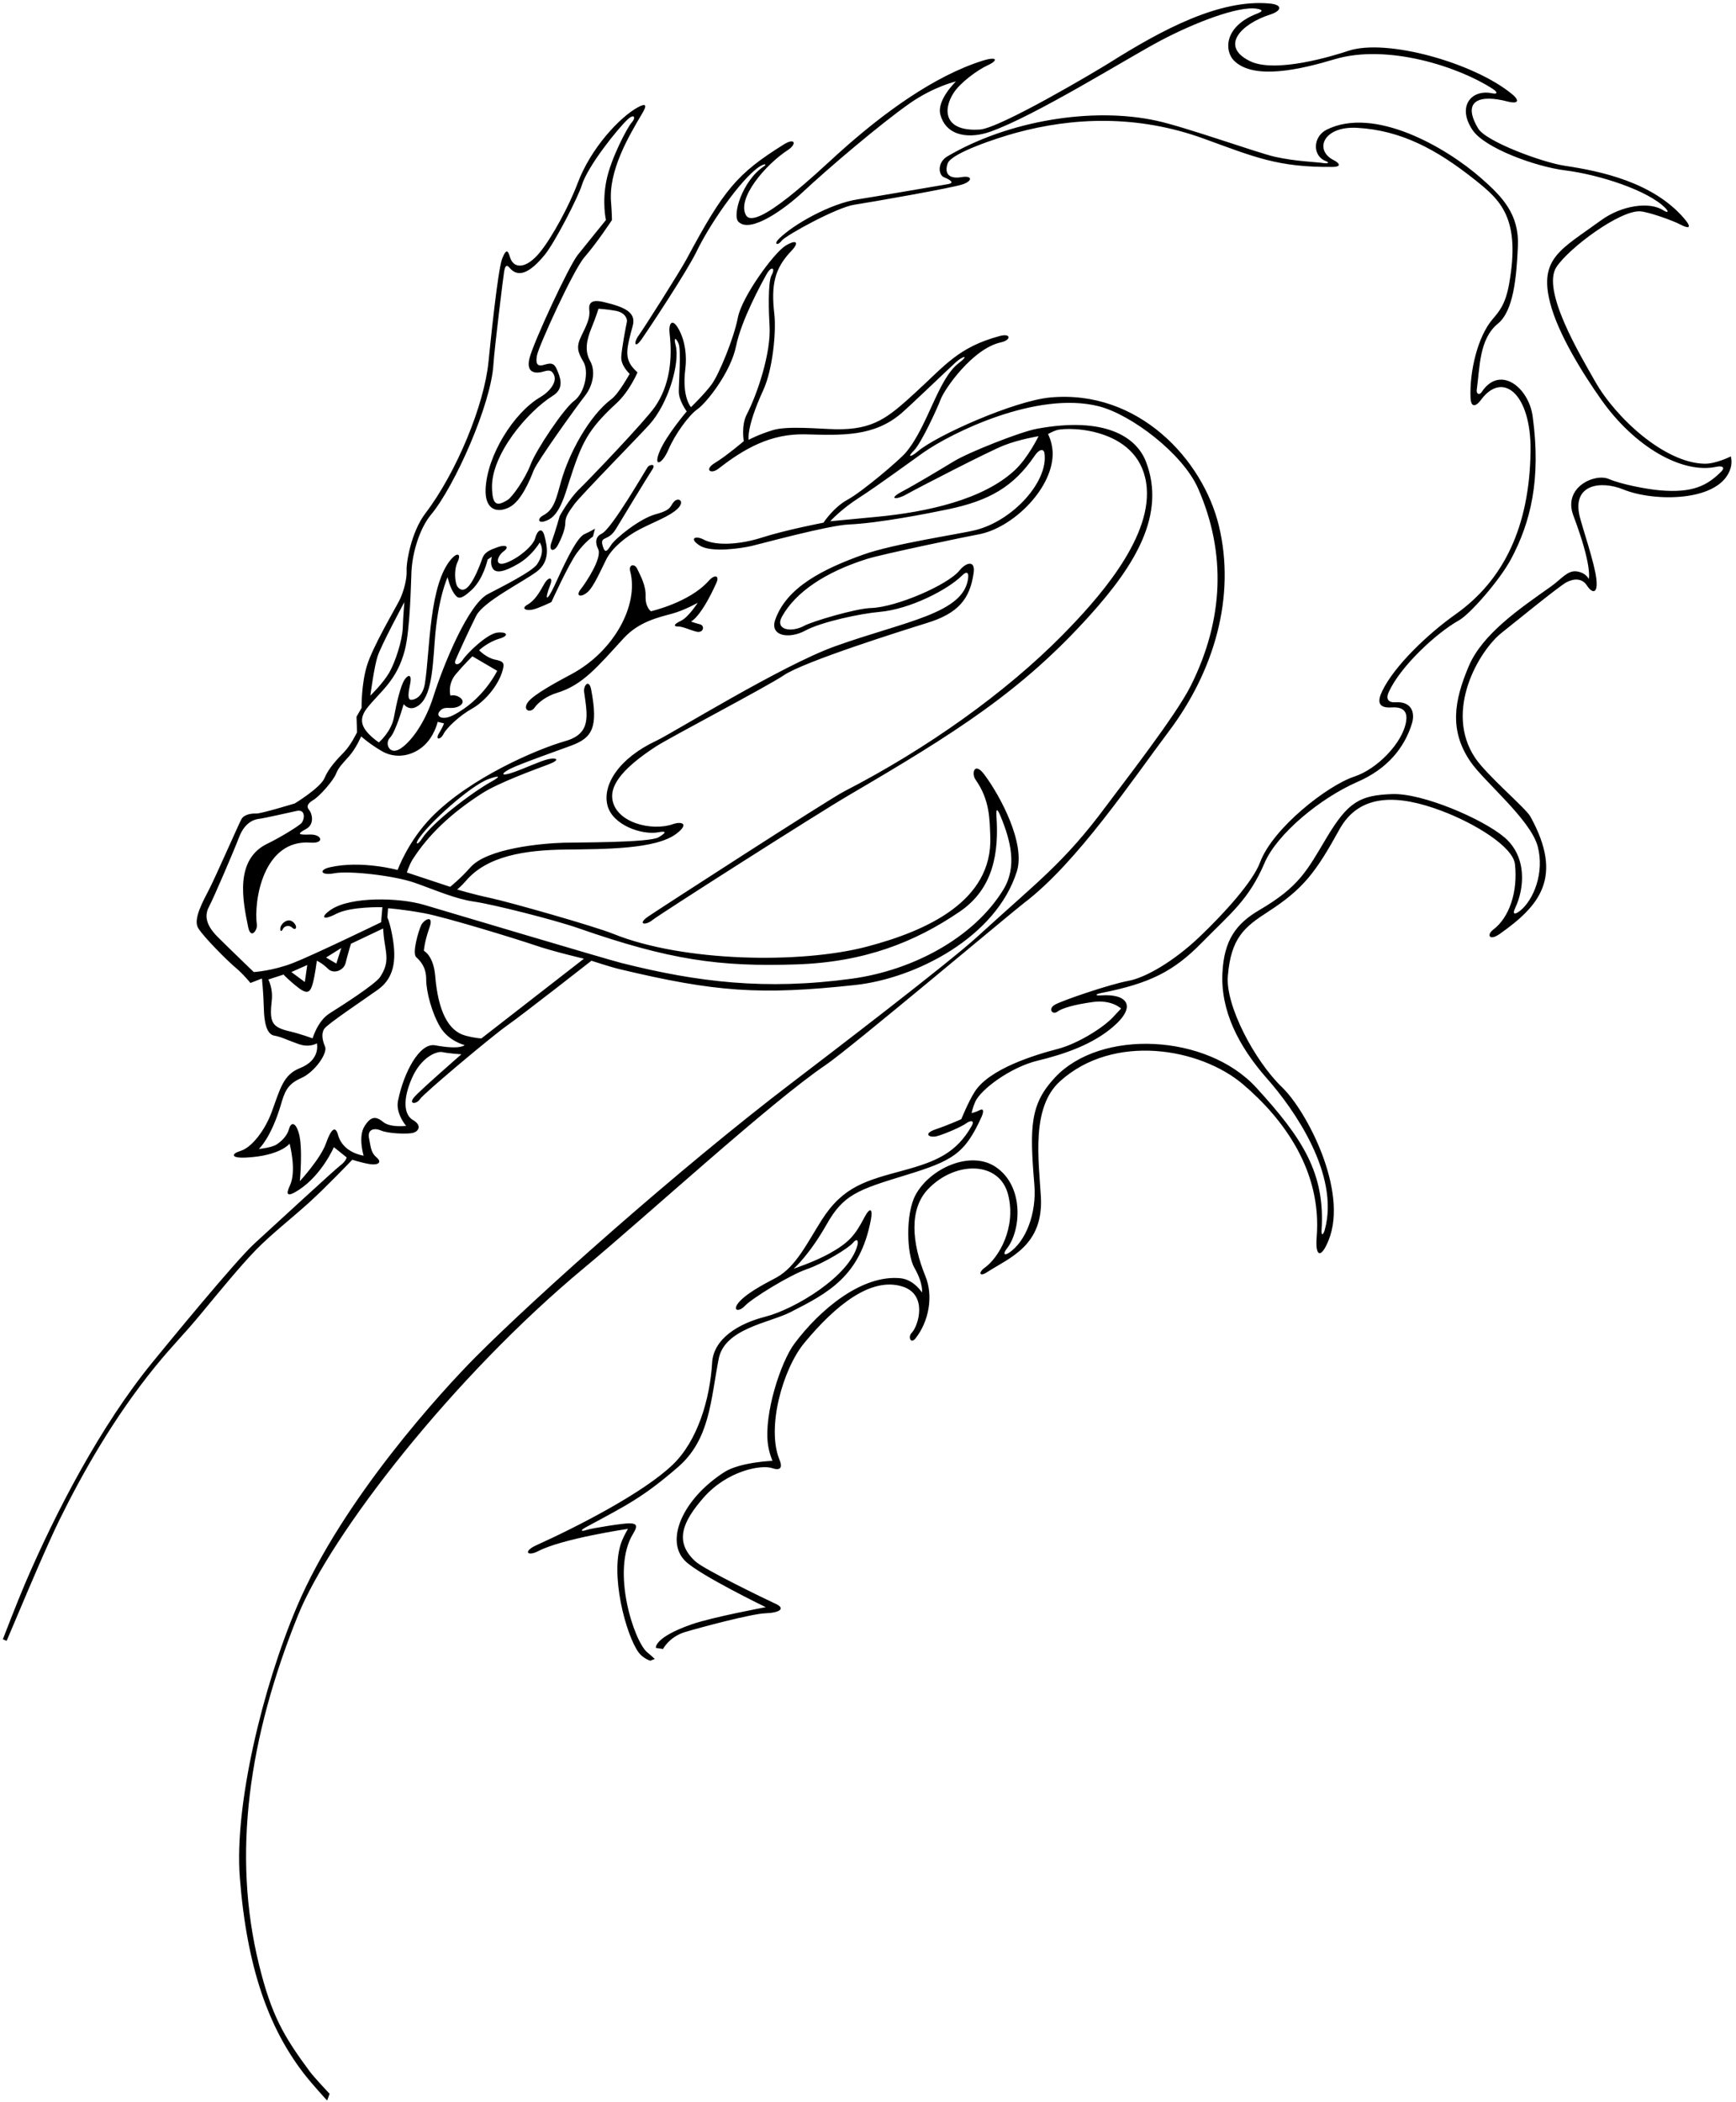 <?xml version="1.0" encoding="UTF-8"?>
<svg xmlns="http://www.w3.org/2000/svg" xmlns:xlink="http://www.w3.org/1999/xlink" width="490pt" height="593pt" viewBox="0 0 490 593" version="1.1">
<g id="surface1">
<path style=" stroke:none;fill-rule:nonzero;fill:rgb(0%,0%,0%);fill-opacity:1;" d="M 73.098 554.297 C 65.457 523.227 70.176 490.273 84.098 455.809 C 93.34 432.934 127.906 388.461 164.824 357.793 C 182.586 343.043 217.434 311.062 233.094 300.465 C 239.914 295.848 285.805 257.234 289.012 254.809 C 304.012 243.461 319.895 219.656 329.852 206.445 C 342.699 189.406 348.875 168.367 344.035 148.344 C 339.523 129.684 321.312 109.852 296.441 112.148 C 286.355 113.078 264.309 122.855 259.02 127.387 C 257.27 128.887 255.812 129.273 257.938 127.148 C 260.062 125.023 264.555 115.227 265.547 112.598 C 266.594 109.836 274.469 98.344 282.559 96.586 C 285.434 95.961 285.441 93.934 282.191 94.809 C 270.5 97.957 266.848 103.031 258.199 110.93 C 250.711 117.766 246.594 121.324 235.812 121.113 C 231.312 121.027 222.312 120.102 218.188 121.352 C 214.062 122.602 211.312 124.102 211.312 124.102 C 211.312 124.102 210.566 120.688 215.422 110.121 C 218.164 104.152 219.117 93.477 218.559 88.605 C 217.629 80.449 218.547 75.816 223.402 70.758 C 225.598 68.473 224.938 67.352 221.688 69.352 C 218.438 71.352 209.395 83.734 208.27 89.609 C 207.145 95.484 202.918 105.637 200.918 108.387 C 198.918 111.137 195.035 114.879 195.035 114.879 C 195.035 114.879 192.426 112.098 193.438 104.102 C 193.895 100.477 193.43 96.234 191.555 92.859 C 189.68 89.484 188.676 91.379 189 94.102 C 189.863 101.336 189.004 108.875 184.812 114.852 C 181.902 119 166.402 135.195 163.512 137.992 C 160.621 140.785 157.973 145.609 157.973 145.609 C 157.973 145.609 156.945 149.383 155.637 153.078 C 154.777 155.496 156.336 155.879 157.438 153.852 C 158.535 151.828 159.555 149.238 159.555 147.613 C 159.555 145.988 160.227 144.82 162.078 142.305 C 163.934 139.793 180.348 123.074 183.336 119.75 C 188.641 113.848 192.012 102.375 190.688 97.352 C 190.09 95.105 190.789 95.207 191.539 96.957 C 192.289 98.707 191.598 107.855 191.598 110.48 C 191.598 113.105 193.836 116.078 193.836 116.078 C 193.836 116.078 188.062 122.852 186.188 127.352 C 184.312 131.852 186.805 131.227 188.68 126.852 C 190.555 122.477 194.422 117.156 196.922 115.406 C 199.422 113.656 206.258 105.043 207.758 97.668 C 209.258 90.293 214.844 80.129 216.312 77.477 C 217.777 74.828 218.922 75.613 217.797 77.613 C 216.672 79.613 217.004 88.602 217.215 91.977 C 217.676 99.398 213.824 111.09 210.781 116.93 C 209.156 120.051 209.938 124.477 209.938 124.477 C 209.938 124.477 204.938 128.73 201.812 130.605 C 198.688 132.48 200.562 133.977 202.812 132.227 C 210.055 126.594 217.488 122.309 227.312 122.555 C 237.543 122.816 246.621 123.285 254.395 116.629 C 257.02 114.379 267.977 103.84 269.852 102.152 C 271.723 100.461 273.824 99.992 270.574 102.492 C 264.676 107.031 261.938 120.227 255.699 127.66 C 253.883 129.828 243.289 138.797 239.277 140.965 C 235.266 143.133 232.438 147.477 232.438 147.477 C 232.438 147.477 222.016 149.449 214.891 151.727 C 209.066 153.586 202.148 154.141 198.562 152.227 C 196.254 151 194.34 151.98 197.59 153.98 C 200.84 155.98 209.203 154.734 212.199 154.035 C 215.199 153.336 233.809 148.227 239.684 147.977 C 248.008 147.621 262.062 144.863 267.57 143.707 C 279.184 141.273 286.062 137.402 292.074 128.551 C 293.309 126.727 294.637 126.469 294.828 127.977 C 295.863 135.898 285.977 146.836 275.438 149.547 C 271.062 150.672 252.438 153.352 243.688 156.477 C 232.195 160.582 222.02 165.754 218.82 174.855 C 217.195 179.48 222.688 180.422 227.312 177.922 C 231.938 175.422 243.066 173.102 248.191 172.66 C 256.902 171.918 267.609 166.324 271.535 162.398 C 272.91 161.023 273.41 161.621 273.285 162.922 C 272.305 173.129 255.566 175.234 235.711 182.352 C 220.711 187.727 189.773 206.891 185.312 208.977 C 174.637 213.973 169.969 221.504 171.469 227.281 C 172.91 232.844 181.242 235.691 185.809 234.836 C 187.809 234.461 188.48 234.699 185.883 236.25 C 183.281 237.801 162.562 237.676 159.059 237.785 C 152.777 237.98 137.477 239.355 132.734 244.773 C 130.109 247.773 127.062 250.23 127.062 250.23 L 114.836 246.18 C 114.836 246.18 115.566 243.918 116.441 242.543 C 120.824 235.656 127.242 229.5 136.062 223.852 C 140.906 220.75 151.191 217.055 154.816 215.68 C 158.441 214.305 156.992 213.711 154.742 214.211 C 152.492 214.711 148.352 216.719 144.836 217.938 C 141.324 219.152 141.254 218.316 144.078 216.891 C 146.902 215.469 158.574 211.387 161.312 210.352 C 167.086 208.172 168.938 205.414 166.863 194.586 C 166.258 191.402 164.633 193.48 164.871 195.23 C 165.77 201.789 167.051 206.965 159.562 209.102 C 151.262 211.473 132.602 219.578 121.887 230.492 C 115.137 237.367 112.234 245.477 112.234 245.477 C 112.234 245.477 101.98 242.664 93.059 244.723 C 89.93 245.445 90.441 247.141 94.441 246.391 C 98.441 245.641 111.18 247 117.18 249.125 C 123.18 251.25 128.551 253.648 133.801 254.398 C 139.051 255.148 156.273 259.469 163.328 261.926 C 188.887 270.84 203.023 272.855 224.941 272.109 C 243.977 271.461 258.211 265.871 270.91 257.211 C 280.473 250.688 281.949 240.488 281.258 230.344 C 281.086 227.848 281.562 228.227 282.438 230.352 C 285.219 237.113 287.215 244.496 283.168 251.07 C 274.742 264.762 257.406 273.836 240.438 276.145 C 216.078 279.461 196.906 277.137 175.422 271.719 C 170.926 270.586 123.496 256.426 119.684 255.305 C 112.633 253.227 99.031 252.926 93.461 256.641 C 90.461 258.641 90.801 259.961 94.926 257.836 C 99.051 255.711 107.938 255.977 107.938 255.977 L 107.562 260.227 C 107.562 260.227 88.461 269.48 82.707 271.723 C 76.949 273.961 71.637 274.277 71.637 274.277 C 71.637 274.277 65.379 268.281 61.434 264.352 C 57.492 260.426 57.969 257.695 59.094 255.621 C 60.219 253.547 65.973 240.195 67.473 236.246 C 68.973 232.297 71.461 231.234 73.062 231.051 C 74.664 230.867 81.141 229.363 83.754 228.809 C 86.367 228.25 85.957 231.266 85.109 232.219 C 84.258 233.168 78.605 236.562 75.574 238 C 66.121 242.477 68.523 254.199 70.051 261.598 C 70.801 265.223 72.691 262.352 72.504 260.977 C 71.562 254.145 74.309 236.727 87.688 237.754 C 91.68 238.059 90.934 235.352 87.434 235.477 C 83.934 235.602 83.902 235.273 86.402 233.898 C 88.902 232.523 88.039 229.461 87.289 228.586 C 86.539 227.711 86.559 226.852 88.434 225.727 C 90.309 224.602 94.082 220.238 94.832 218.363 C 95.582 216.488 96.527 215.629 98.527 213.379 C 100.527 211.129 101.938 207.777 101.938 207.777 C 101.938 207.777 104.121 209.797 107.746 211.922 C 111.371 214.047 115.844 213.52 119.219 210.77 C 122.594 208.02 123.535 203.68 123.535 203.68 L 125.312 204.102 C 125.312 204.102 125.137 204.879 123.938 206.852 C 122.734 208.828 124.312 208.852 125.188 207.102 C 126.062 205.352 129.812 201.852 133.188 199.977 C 136.562 198.102 140.562 193.727 141.844 189.234 C 142.5 186.945 142.086 186.621 139.66 186.098 C 137.234 185.57 135.234 183.477 135.234 183.477 C 135.234 183.477 137.629 181.176 141.035 180.18 C 143.652 179.41 143.324 178.234 140.449 178.484 C 137.574 178.734 131.902 184.254 130.652 186.129 C 129.402 188.004 128.035 187.617 128.535 186.367 C 129.035 185.117 132.406 177.719 134.41 173.75 C 136.414 169.785 147.227 164.402 151.352 161.402 C 155.477 158.402 154.402 154.031 153.688 151.227 C 152.969 148.422 151.562 149.852 151.062 151.852 C 150.562 153.852 146.695 157.305 143.062 158.727 C 139.426 160.148 140.25 156.961 142.125 155.586 C 144 154.211 142.688 153.602 140.562 154.352 C 138.438 155.102 136.805 155.727 136.18 157.477 C 135.555 159.227 134.078 163.168 132.484 165.148 C 130.887 167.133 129.73 166.363 129.102 165.492 C 128.477 164.617 128.012 160.984 129.137 158.609 C 130.262 156.234 129.09 155.875 127.59 157.5 C 121.051 164.586 121.406 183.371 119.953 192.746 C 119.371 196.496 117.227 197.461 116.051 197.461 C 114.879 197.461 115.32 195.18 115.797 192.801 C 116.273 190.418 115.344 190.121 114.219 191.746 C 113.094 193.371 111.945 198.25 111.195 202.375 C 110.445 206.5 106.938 209.477 106.938 209.477 C 106.938 209.477 105.484 208.555 104.051 207.051 C 101.746 204.641 101.523 202.441 103.648 199.746 C 107.344 195.062 112.062 192.062 114.281 183.359 C 115.781 177.484 115.984 164.477 116.133 161.355 C 116.402 155.66 118.574 148.918 121.641 145.238 C 128.422 137.102 138.613 113.992 139.27 102.855 C 139.52 98.605 142.105 77.602 142.316 76.48 C 142.531 75.359 142.859 74.391 143.812 75.539 C 146.328 78.586 149.688 76.852 153.719 71.945 C 156.699 68.32 163.227 55.496 164.227 52.246 C 165.887 46.852 174.426 36.203 177.215 33.648 C 179.008 32.008 179.566 33.145 178.316 34.547 C 177.066 35.945 172.406 44.734 171.156 50.984 C 169.906 57.234 171.035 62.078 171.035 62.078 C 171.035 62.078 165.527 68.855 163.055 71.953 C 160.582 75.055 150.734 96.223 149.484 100.973 C 148.234 105.723 151.762 105.328 153.316 104.863 C 154.871 104.398 155.766 104.344 156.391 105.844 C 157.227 107.848 155.203 110.473 152.438 112.102 C 144.98 116.496 137.461 128.547 137.07 137.98 C 136.82 143.98 140.438 144.852 143.812 143.102 C 147.188 141.352 149.641 135.262 150.629 132.73 C 151.617 130.203 162.648 114.797 165.023 111.805 C 167.398 108.816 168.184 104.707 166.559 101.832 C 164.934 98.957 165.602 95.848 166.938 92.578 C 168.27 89.309 168.934 87.113 168.934 87.113 C 168.934 87.113 171.312 87.242 173.816 87.703 C 176.32 88.168 177.16 89.887 176.938 90.863 C 176.711 91.836 175.488 98.23 175.355 100.73 C 175.223 103.227 177.734 105.477 177.734 105.477 C 177.734 105.477 174.645 111.062 172.645 112.562 C 166.16 117.426 160.586 128.074 158.438 135.602 C 157.023 140.551 156.469 143.785 153.312 145.426 C 151.461 146.391 151.812 148.203 154.938 146.578 C 158.062 144.953 159.574 139.258 160.543 136.242 C 164.18 124.93 165.754 121.387 174.062 113.727 C 177.699 110.371 179.938 105.078 179.938 105.078 C 179.938 105.078 178.699 103.949 178.152 103.121 C 176.402 100.457 176.902 98.117 178.578 91.98 C 179.598 88.27 176.719 86.703 170.309 85.203 C 166.941 84.418 166.09 85.473 166.34 87.598 C 166.59 89.723 165.523 91.859 164.062 94.852 C 162.598 97.848 163.035 99.324 164.672 102.082 C 166.305 104.84 165.062 110.852 162.062 113.102 C 159.062 115.352 151.297 127.004 149.797 131.004 C 148.297 135.004 144.633 140.215 143.309 141.039 C 140.234 142.953 138.996 142.621 138.871 137.602 C 138.641 128.336 148.801 116.176 156.094 111.633 C 159.543 109.484 157.941 106.07 157.254 104.414 C 156.562 102.758 155.887 102.207 153.762 102.883 C 151.637 103.559 151.141 102.688 151.555 100.312 C 151.984 97.832 161.785 76.207 164.969 72.566 C 168.469 68.566 172.734 62.078 172.734 62.078 C 172.734 62.078 172.68 59.477 172.477 57.102 C 171.703 48.129 177.484 38.391 181.277 31.996 C 182.637 29.699 182.457 28.949 179.957 30.324 C 175.07 33.016 166.828 41.594 163.023 51.742 C 160.648 58.078 155.863 66.902 152.484 71.082 C 148.488 76.027 144.973 75.887 143.961 72.598 C 143.461 70.973 142.992 69.777 141.742 72.977 C 140.492 76.176 138.32 97.66 137.887 102.051 C 136.688 114.227 128.891 133.266 120.062 144.852 C 116.062 150.102 114.648 158.73 114.773 160.98 C 114.898 163.23 113.988 166.906 112.742 169.383 C 111.496 171.859 105.188 182.477 103.562 187.852 C 101.938 193.227 102.062 199.727 102.062 199.727 L 100.629 202.23 L 100.777 206.617 C 100.777 206.617 99.09 210.176 97.141 212.184 C 95.195 214.195 92.734 216.77 91.609 219.52 C 90.484 222.27 83.215 226.691 83.215 226.691 C 83.215 226.691 73.707 229.605 72.324 229.547 C 70.938 229.488 68.875 229.793 68.125 231.168 C 67.375 232.543 60.883 247.324 59.098 250.809 C 57.316 254.293 54.434 259.352 55.934 261.852 C 57.434 264.352 64.184 271.102 66.434 272.977 C 68.684 274.852 70.684 277.352 70.684 277.352 L 73.938 276.094 C 73.938 276.094 74.375 280.352 74.469 284.477 C 74.562 288.605 75.293 291.836 77.418 292.211 C 79.543 292.586 81.176 293.516 84.309 294.602 C 87.445 295.688 89.434 294.379 89.434 294.379 C 89.434 294.379 90.629 299.039 84.637 301.391 C 79.898 303.254 79.055 307.344 76.672 313.809 C 74.863 318.715 71.172 323.766 67.832 324.766 C 65.332 325.516 64.945 326.863 69.57 326.613 C 79.223 326.094 81.734 322.68 81.734 322.68 C 81.734 322.68 83.793 330.309 81.832 334.488 C 80.707 336.891 80.777 338.082 84.402 335.707 C 90.902 331.449 94.234 323.68 94.234 323.68 L 97.848 326.566 C 97.848 326.566 97.664 327.648 96.086 328.812 C 94.512 329.98 77.418 345.781 71.918 350.781 C 66.418 355.781 46.434 380.227 43.059 384.352 C 28.328 402.355 15.648 426.812 7.062 446.852 C 4.812 452.102 0.809 462.527 0.809 462.527 L 1.871 462.98 C 1.871 462.98 5.488 454.465 6.426 452.25 C 7.363 450.035 13.316 435.887 16.797 428.816 C 23.277 415.652 32.113 399.973 43.809 385.602 C 49.004 379.227 51.434 377.102 56.809 370.602 C 62.184 364.102 67.934 357.102 72.184 352.727 C 76.434 348.352 82.43 343.668 87.223 339.328 C 92.016 334.992 99.438 327.227 99.438 327.227 C 99.438 327.227 102.176 328.129 104.434 328.473 C 106.688 328.816 107.938 327.977 106.312 326.602 C 104.688 325.227 104.688 323.785 104.16 321.168 C 103.637 318.551 105.73 318.191 107.555 318.988 C 109.383 319.789 114.195 320.027 116.188 319.727 C 118.176 319.43 119.234 317.559 116.609 316.059 C 113.984 314.559 113.633 310.23 116.258 304.23 C 118.883 298.23 123.309 296.496 124.934 296.871 C 126.559 297.246 130.234 297.477 130.234 297.477 C 130.234 297.477 118.574 307.617 116.883 309.609 C 115.188 311.605 117.535 311.68 118.562 310.102 C 119.586 308.527 138.965 292.27 143.129 289.363 C 147.297 286.457 166.938 271.078 166.938 271.078 C 166.938 271.078 172.312 272.848 174.938 273.473 C 201.867 279.887 214.41 280.84 241.375 277.93 C 258.312 276.102 281.156 264.562 287.02 245.855 C 289.465 238.055 282.516 224.848 277.879 218.598 C 275.004 214.723 274.141 218.262 275.34 219.961 C 279.387 225.695 279.324 231.035 279.512 236.105 C 280.188 254.227 261.652 262.641 244.688 267.102 C 226.008 272.016 192.719 271.438 173.062 263.477 C 167.812 261.352 143.797 254.535 138.547 253.41 C 133.297 252.285 129.035 250.977 129.035 250.977 C 129.035 250.977 130.141 250.125 131.562 248.477 C 137.492 241.594 147.91 239.852 159.562 239.711 C 170.859 239.574 185.16 239.637 190.938 235.227 C 194.652 232.391 192.391 231.68 189.891 232.555 C 184.027 234.605 173.801 232.172 172.84 225.48 C 172.223 221.215 176.285 216.391 185.188 210.602 C 189.023 208.105 216.645 193.656 221.195 190.559 C 226.91 186.66 254.793 177.91 261.754 175.746 C 270.367 173.07 273.789 169.094 274.82 161.609 C 275.32 157.984 272.715 158.633 270.812 160.977 C 267.488 165.07 252.938 171.359 245.812 171.562 C 241.438 171.688 229.121 175.406 227.086 176.527 C 223.309 178.609 218.648 177.715 220.719 173.988 C 224.578 167.039 232.98 161.395 244.762 157.695 C 249.137 156.32 273.578 151.238 276.062 150.805 C 285.461 149.18 296.754 138.383 297.121 128.477 C 297.246 125.102 295.812 122.477 295.812 122.477 C 295.812 122.477 297.254 121.66 298.234 121.379 C 301.98 120.305 322.379 120.809 323.68 137.73 C 324.816 152.535 309.34 169.609 299.859 179.215 C 283.938 195.352 261.758 211.219 238.258 223.305 C 233.883 225.555 186.277 256.336 183.016 258.562 C 179.75 260.793 182.137 261.242 184.137 259.617 C 186.137 257.992 230.402 229.773 239.438 224.477 C 269.707 206.738 288.312 195.102 307.754 173.484 C 320.438 159.387 329.191 145.074 323.438 130.227 C 320.762 123.328 311.965 117.426 292.688 120.977 C 287.938 121.852 273.395 127.641 269.27 130.141 C 265.145 132.641 258.562 136.602 254.562 138.727 C 250.562 140.852 252.918 141.141 255.793 139.516 C 258.668 137.891 279.102 127.328 283.449 125.637 C 287.797 123.941 293.137 123.078 293.137 123.078 C 293.137 123.078 290.188 129.207 286.348 132.754 C 277.496 140.922 261.957 144.449 247.441 145.832 C 241.688 146.379 234.336 147.078 234.336 147.078 C 234.336 147.078 237.379 143.699 242.504 140.422 C 247.629 137.148 257.445 129.93 260.566 127.734 C 268.645 122.059 292.688 110.227 310.117 114.629 C 319.27 116.938 333.855 127.973 338.188 137.852 C 346.16 156.059 345.406 174.848 336.133 193.453 C 331.926 201.898 316.844 221.203 312.188 227.477 C 300.312 243.477 293.02 248.609 275.801 264.352 C 267.754 271.711 234.84 296.887 223.562 305.477 C 191.621 329.805 151.535 365.539 134.324 382.805 C 125.152 392.008 96.645 422.996 83.762 453.426 C 74.125 476.191 66.109 509.402 67.691 529.727 C 69.684 555.352 75.926 572.281 85.691 584.973 C 88.191 588.223 92.336 592.68 92.336 592.68 L 93.035 590.777 C 93.035 590.777 88.727 586.246 87.375 584.414 C 80.039 574.484 76.625 568.652 73.098 554.297 Z M 118.062 236.852 C 120.973 232.277 132.812 221.688 137.812 219.852 C 140.734 218.777 141.672 218.895 138.812 220.477 C 133.203 223.574 122.027 232.121 119.176 236.531 C 117.801 238.656 117.188 238.227 118.062 236.852 Z M 128.645 190.242 C 131.043 187.391 133.336 185.18 133.336 185.18 L 140.336 189.277 C 140.336 189.277 136.418 197.535 127.812 201.852 C 124.77 203.379 122.938 202.102 124.062 200.727 C 125.188 199.352 126.199 199.859 127.938 199.727 C 129.672 199.594 131.477 198.324 130.109 197.059 C 128.742 195.789 127.137 196.277 127.137 196.277 C 127.137 196.277 126.246 193.094 128.645 190.242 Z M 110.094 208.125 C 111.719 206.5 113.938 198.68 113.938 198.68 C 113.938 198.68 115.234 200.453 117.234 199.578 C 121.57 197.684 122.055 190.09 122.699 180.98 C 123.57 168.719 126.336 162.879 126.336 162.879 C 126.336 162.879 126.992 165.73 128.059 167.289 C 129.129 168.852 129.734 169.594 133.109 166.469 C 136.484 163.344 137.637 157.879 137.637 157.879 L 138.836 157.078 C 138.836 157.078 138.176 159.09 139.137 160.477 C 140.098 161.867 142.492 161.293 146.352 159.035 C 150.207 156.781 152.336 153.078 152.336 153.078 C 152.336 153.078 154.188 155.352 151.602 159.211 C 150.207 161.293 141.273 165.766 137.703 167.629 C 132.234 170.488 125.285 187.172 122.301 196.621 C 120.051 203.746 116.129 209.23 113.027 211.23 C 109.926 213.23 108.469 209.75 110.094 208.125 Z M 106.562 185.227 C 107.562 182.102 114.137 169.879 114.137 169.879 C 114.137 169.879 113.816 173.48 113.688 177.102 C 113.555 180.727 111.574 186.836 109.848 189.816 C 108.121 192.801 104.535 196.277 104.535 196.277 C 104.535 196.277 105.562 188.352 106.562 185.227 Z M 96.336 267.477 L 94.934 271.879 L 92.035 270.18 Z M 86.734 272.277 L 86.035 277.078 L 82.234 274.277 Z M 88.234 292.977 C 88.234 292.977 84.668 291.68 81.918 291.043 C 76.664 289.824 76.012 288.52 76.711 282.227 C 77.086 278.852 75.734 276.379 75.734 276.379 L 80.035 274.977 C 80.035 274.977 81.531 276.637 84.254 278.723 C 86.973 280.809 87.656 279.738 88.281 277.488 C 88.906 275.238 89.434 271.078 89.434 271.078 C 89.434 271.078 90.941 271.719 92.566 273.344 C 94.191 274.969 97.059 273.809 97.559 271.684 C 98.059 269.559 99.059 266.289 99.059 266.289 L 108.137 261.977 C 108.137 261.977 108.285 264.098 108.434 265.105 C 109.094 269.586 109.855 271.684 107.324 275.613 C 105.965 277.727 96.395 283.812 93.02 285.938 C 89.645 288.062 88.234 292.977 88.234 292.977 Z M 135.883 292.992 C 135.883 292.992 134.43 293.008 131.438 292.227 C 126.469 290.934 123.652 285.184 122.836 275.352 C 122.359 269.598 119.637 268.277 119.637 268.277 C 119.637 268.277 119.785 265.762 121.195 261.812 C 122.609 257.863 119.625 259.465 118.875 261.062 C 118.125 262.664 116.27 268.938 117.473 270.062 C 118.672 271.188 120.297 272.848 120.297 276.348 C 120.297 279.848 121.914 285.926 124.297 289.859 C 126.68 293.797 131.137 294.879 131.137 294.879 C 131.137 294.879 130.078 296.281 122.812 294.941 C 118.422 294.133 113.93 302.652 112.34 310.605 C 111.617 314.219 114.637 317.68 114.637 317.68 C 114.637 317.68 110.188 318.227 108.188 316.602 C 106.188 314.977 104.754 314.793 102.879 317.793 C 101.004 320.793 102.637 326.078 102.637 326.078 C 102.637 326.078 96.82 325.355 95.434 320.277 C 94.684 317.527 93.488 318.41 91.988 322.66 C 90.488 326.91 84.637 333.277 84.637 333.277 C 84.637 333.277 85.559 323.68 84.309 319.602 C 83.316 316.367 82.059 316.727 81.559 318.602 C 81.059 320.477 79.469 322.016 78.066 322.926 C 76.66 323.84 73.07 324.195 73.07 324.195 C 73.07 324.195 76.496 321.105 79.273 311.738 C 80.273 308.363 80.934 305.977 84.934 304.227 C 88.934 302.477 92.512 297.102 91.762 295.352 C 91.012 293.602 90.621 291.648 91.535 290.277 C 92.449 288.906 102.594 282.148 106.688 279.227 C 111.82 275.562 111.879 269.707 110.574 263.227 C 109.898 259.879 109.336 258.879 109.336 258.879 L 109.535 256.277 C 109.535 256.277 113.551 256.535 119.676 257.66 C 125.801 258.785 146.031 265.012 151.059 266.734 C 156.082 268.461 164.824 270.504 164.824 270.504 Z M 83.137 260.578 C 84.059 261.727 83.359 262.633 82.484 261.758 C 81.609 260.883 80.203 261.277 79.828 262.152 C 79.453 263.027 78.969 262.77 79.137 261.777 C 79.344 260.539 81.504 258.551 83.137 260.578 Z M 155.309 165.055 C 153.551 169.562 154.324 169.902 156.488 165.285 C 158.473 161.055 162.469 151.828 164.938 150.727 C 166.445 150.055 167.938 149.18 167.938 149.18 L 167.367 151.395 C 167.367 151.395 165.191 152.793 162.816 156.043 C 160.441 159.293 155.637 169.879 155.637 169.879 C 155.637 169.879 152.047 171.637 150.297 172.012 C 148.547 172.387 146.902 171.73 148.938 170.578 C 150.969 169.426 152.312 167.102 153.562 164.852 C 154.812 162.602 156.215 162.727 155.309 165.055 Z M 164.02 166.109 C 165.309 164.484 170.074 157.391 168.828 154.902 C 168.078 153.402 167.855 151.52 169.836 150.578 C 172.688 149.227 182.273 132.52 182.824 131.77 C 183.371 131.02 185.242 130.785 184.148 132.43 C 183.051 134.07 175.062 147.227 173.938 149.102 C 172.812 150.977 171.836 151.43 170.938 151.852 C 170.035 152.277 169.617 152.523 170.219 154.348 C 170.816 156.172 171.387 155.492 172.512 153.742 C 173.637 151.992 180.461 146.328 185.137 145.078 C 189.812 143.828 189.062 142.727 190.312 141.477 C 191.562 140.227 193.438 141.477 191.188 143.602 C 188.938 145.727 184.516 147.293 180.562 149.352 C 176.605 151.414 172.719 154.648 171.102 157.879 C 169.484 161.102 167.562 165.602 165.812 167.102 C 164.062 168.602 162.227 168.367 164.02 166.109 Z M 195.035 175.379 C 195.035 175.379 196.059 175.758 197.555 176.148 C 199.051 176.543 198.562 178.727 196.562 178.227 C 194.562 177.727 192.812 176.777 191.438 176.777 C 190.062 176.777 190.062 176.176 192.188 175.176 C 194.312 174.176 196.938 170.078 196.938 170.078 C 196.938 170.078 193.316 172.156 189.691 173.156 C 186.066 174.156 180.406 175.328 176.039 180.082 C 168.594 188.188 164.453 193.309 157.211 195.496 C 154.492 196.32 152.008 198.047 150.883 199.672 C 149.758 201.297 147.438 200.477 148.938 198.227 C 150.438 195.977 157.789 192.102 161.289 190.227 C 173.457 183.703 180.336 170.574 177.883 161.223 C 177.359 159.215 179.145 158.961 179.84 160.461 C 180.652 162.223 182.352 165.105 182.227 168.23 C 182.102 171.355 183.734 172.477 183.734 172.477 C 183.734 172.477 194.574 170.004 199.973 163.953 C 201.848 161.855 203.102 162.469 202.223 164.43 C 197.816 174.242 195.035 175.379 195.035 175.379 Z M 184.812 468.102 L 183.535 468.578 C 183.535 468.578 181.535 467.957 180.316 466.328 C 176.688 461.477 171.996 443.996 175.477 434.93 C 176.051 433.438 177.234 431.379 177.234 431.379 C 177.234 431.379 158.777 434.098 151.934 437.656 C 148.809 439.281 147.562 437.727 151.438 435.977 C 162.691 430.895 181.633 421.246 189.965 413.191 C 196.922 406.465 200.398 394.758 201.004 384.492 C 201.395 377.824 208.285 373.488 215.957 371.535 C 224.312 369.414 239.855 360.086 242.035 351.277 C 242.312 350.152 241.973 349.203 240.723 350.703 C 239.473 352.203 232.445 356.496 227.695 358.121 C 222.945 359.746 212.309 366.289 210.309 368.414 C 208.309 370.539 206.305 369.66 209.055 366.91 C 211.805 364.16 217.141 361.582 219.227 360.426 C 224.676 357.406 227.867 350.629 231.938 344.23 C 238.031 334.652 244.59 333.078 255.078 330.223 C 264.324 327.703 269.918 325.297 274.23 317.754 C 275.23 316.004 273.895 316.082 272.652 317 C 271.41 317.918 266.574 320.027 264.449 320.578 C 262.324 321.129 260.367 319.918 264.148 318.629 C 267.93 317.344 271.336 315.777 271.336 315.777 C 271.336 315.777 273.352 310.824 275.102 308.074 C 279.273 301.52 292.152 297.633 298.574 295.961 C 304.113 294.52 311.363 290.035 314.211 286.945 C 315.656 285.379 316.438 284.578 316.438 284.578 C 316.438 284.578 313.812 281.98 308.438 282.73 C 303.062 283.48 299.816 284.453 298.441 285.453 C 297.066 286.453 295.727 284.68 297.703 283.516 C 299.875 282.242 313.586 277.637 318.461 276.762 C 323.336 275.887 331.328 271.234 338.535 264.379 C 345.742 257.52 353.656 248.711 355.656 243.336 C 359.258 233.668 374.656 221.621 382.312 219.102 C 388.668 217.012 395.887 209.668 396.879 203.613 C 397.246 201.363 396.688 199.359 392.812 199.609 C 388.938 199.859 388.742 197.914 390.117 195.039 C 393.594 187.777 403.254 178.695 410.812 173.352 C 424.492 163.676 431.746 148.535 432.012 127.227 C 432.211 111.211 424.176 104.418 417.977 112.883 C 416.953 114.281 415.188 115.602 415.062 112.102 C 414.801 104.797 417.039 95.117 421.234 90.137 C 423.062 87.965 424.887 86.059 425.938 80.227 C 429.312 61.477 423.473 56.449 416.336 50.762 C 405.41 42.059 395.363 36.758 383.059 36.07 C 373.402 35.531 370.891 42.41 376.43 45.18 C 377.93 45.93 378.938 47.078 376.062 47.102 C 360.688 47.227 354.188 44.352 339.801 39.129 C 321.074 32.324 302.824 33.086 286.691 37.5 C 281.645 38.879 268.547 43.16 267.492 46.102 C 266.617 48.547 267.402 50.648 271.438 49.977 C 274.438 49.477 274.57 50.98 271.836 51.977 C 269.102 52.977 245.934 57.027 241.059 57.777 C 236.184 58.527 221.754 66.422 220.629 67.922 C 219.504 69.422 218.316 68.926 219.816 67.426 C 223.871 63.367 234.355 57.406 242.203 56.234 C 246.332 55.617 265.062 52.352 267.438 51.977 C 269.812 51.602 267.91 50.621 266.41 49.996 C 264.91 49.371 264.453 45.852 267.438 44.102 C 284.688 33.977 308.406 30.145 326.371 34.047 C 334.688 35.852 355.105 43.184 359.812 44.227 C 365.812 45.562 371.289 45.676 373.312 45.988 C 375.113 46.266 375.227 45.828 374.227 45.453 C 370.367 44.004 370.543 38.551 374.438 36.602 C 387.848 29.898 408.062 41.477 418.109 50.309 C 424.047 55.523 428.828 60.449 428.438 69.477 C 428.047 78.469 427.156 87.754 422.793 91.32 C 417.453 95.688 417.727 103.652 416.809 110.102 C 416.684 110.977 417.484 111.715 418.234 110.59 C 423.387 102.859 431.496 109.32 432.605 117.469 C 435.059 135.453 431.938 147.477 426.574 157.609 C 423.336 163.734 414.848 173.344 411.84 175.012 C 405.391 178.598 395.219 188.094 391.98 195.285 C 391.145 197.141 391.773 198.273 393.809 198.148 C 398.773 197.84 399.363 201.422 398.539 204.113 C 396.438 210.977 391.609 216.938 383.188 220.602 C 372.586 225.211 360.41 235.367 356.938 243.477 C 352.473 253.891 347.426 257.637 339.172 266.035 C 331.281 274.066 324.562 277.477 310.879 280.176 C 309.031 280.539 309.062 280.977 310.812 280.852 C 317.719 280.359 321.211 283.578 314.312 289.602 C 308.492 294.684 300.488 297.434 292.828 299.289 C 285.215 301.137 276.828 307.391 275.273 310.867 C 274.547 312.5 274.234 314.078 274.234 314.078 C 274.234 314.078 275.312 313.852 276.562 313.227 C 277.812 312.602 277.582 313.945 277.062 315.102 C 272.324 325.605 268.867 327.535 255.578 331.598 C 242.055 335.73 238.062 337.09 233.344 345.438 C 228.43 354.117 224.035 357.977 224.035 357.977 C 224.035 357.977 229.945 356.004 234.105 353.688 C 239.633 350.609 241.367 348.512 243.938 343.578 C 245.562 340.453 246.426 340.988 245.801 344.238 C 242.762 360.043 233.957 364.73 223.098 370.246 C 217.152 373.266 204.52 374.84 202.855 383.41 C 200.562 395.227 200.371 406.16 191.355 413.961 C 181.453 422.523 176.891 424.703 165.449 430.879 C 163.551 431.906 164.062 432.188 165.562 431.688 C 167.062 431.188 176.051 429.773 177.625 429.824 C 179.199 429.875 180.383 430.027 178.73 432.703 C 172.328 443.078 179.02 463.227 182.691 466.223 C 184.277 467.52 184.812 468.102 184.812 468.102 Z M 488.5 132 C 485.738 141.672 467 141.691 458.219 138.117 C 451.781 135.496 443.707 136.672 445.867 145.668 C 446.617 148.793 450.086 158.852 450.586 163.352 C 451.086 167.852 449.312 167.352 447.938 165.227 C 446.562 163.102 444.258 163.18 442.133 164.305 C 440.008 165.43 427.012 176.059 423.938 178.477 C 417.434 183.594 407.531 200.59 416.355 213.824 C 419.605 218.699 430.66 228.055 431.938 230.352 C 441.562 247.727 434.297 255.738 423.336 263.5 C 420.336 265.625 419.527 263.762 421.527 262.262 C 425.895 258.984 428.492 251.777 427.609 243.84 C 427.062 238.938 416.43 232.359 406.801 228.75 C 395.012 224.328 383.852 223.547 378.059 234.039 C 371.422 246.074 367.922 250.797 357.902 257.27 C 351.266 261.562 347.434 264.594 346.562 275.477 C 345.906 283.723 354.062 299.27 361.938 306.852 C 368.812 313.477 380.605 335.957 375.035 349.879 C 372.883 355.258 371.188 354.633 371.641 349.105 C 373.152 330.473 362.406 315.781 350.879 305.973 C 338.742 295.648 314.277 291.449 299.188 305.102 C 290.992 312.516 293.191 327.355 293.793 337.605 C 294.609 351.52 284.902 354.879 278.52 359.008 C 276.324 360.426 276.25 358.898 277.852 357.773 C 281.984 354.863 286.895 346.297 284.551 337.086 C 282.098 327.426 269.484 327.574 261.906 335.574 C 256.629 341.145 257.281 350.508 261.215 360.121 C 263.535 365.801 262.113 372.926 258.438 377.602 C 257.062 379.352 256.219 377.227 257.312 376.102 C 259.238 374.121 261.945 365.281 254.738 363.008 C 245.77 360.172 235.711 368.441 227.047 378.891 C 220.973 386.219 216.285 402.785 220.016 411.871 C 221.094 414.496 219.867 414.91 217.992 414.258 C 214.867 413.176 205.188 414.992 198.559 422.602 C 192.805 429.211 190.066 434.977 196.355 440.625 C 198.859 442.871 215.918 451.148 218.918 452.523 C 221.918 453.898 219.934 455.074 216.059 455.199 C 212.184 455.324 197.688 459.188 193.301 460.516 C 188.914 461.848 187.137 465.277 187.137 465.277 L 185.137 464.977 C 185.137 464.977 184.438 462.102 195.199 458.328 C 200.969 456.309 216.137 453.477 216.137 453.477 C 216.137 453.477 197.812 444.602 193.562 440.602 C 187.504 434.902 192.602 422.98 204.445 415.371 C 208.84 412.551 218.035 412.18 218.035 412.18 C 218.035 412.18 217.125 410.113 216.77 407.609 C 215.559 399.012 220.367 384.293 224.223 379.129 C 231.324 369.609 243.215 359.57 254.184 360.668 C 257.934 361.043 260.234 364.68 260.234 364.68 C 260.234 364.68 260.688 362.227 258.078 357.688 C 255.934 353.945 255.531 342.52 258.422 337.156 C 262.441 329.691 273.918 324.441 281.066 329.281 C 289.188 334.777 288.203 347.301 284.148 352.363 C 283.148 353.613 283.312 354.477 284.812 353.477 C 289.508 350.348 292.637 342.422 291.953 334.227 C 290.582 317.793 290.777 311.527 297.754 304.047 C 310.621 290.254 340.613 291.633 354.59 306.883 C 367.766 321.254 374.023 331.105 373.031 346.977 C 372.906 348.977 373.562 348.352 373.938 346.977 C 378.211 331.301 365.129 312.828 357.664 304.371 C 349.473 295.086 344.547 285.148 345.035 274.605 C 345.465 265.211 348.965 260.598 355.395 256.824 C 366.758 250.168 368.883 245.68 374.449 236.359 C 380.539 226.172 383.891 224.395 392.938 224.055 C 401.449 223.734 418.406 231.012 424.574 236.211 C 431.031 241.656 430.348 250.523 427.691 256.168 C 426.691 258.293 427.812 257.977 429.062 256.977 C 432.891 253.914 435.984 246.188 434.035 238.84 C 432.023 231.242 418.941 220.598 415.055 214.918 C 409 206.066 410.438 197.727 414.566 187.98 C 418.453 178.816 429.043 171.668 437.719 165.523 C 440.719 163.398 442.438 160.852 445.062 161.227 C 447.688 161.602 448.438 163.379 448.438 163.379 C 448.438 163.379 449.562 159.977 444.094 145.473 C 441.07 137.441 450.195 133.48 454.066 135.141 C 457.566 136.641 464.68 138.023 468.562 138.355 C 477.656 139.129 481.797 137.113 485.832 133.062 C 486.988 131.898 486.184 131.34 484.434 131.715 C 474.859 133.766 461.43 126.176 451.938 112.727 C 446.695 105.305 439.777 94.188 437.543 85.484 C 434.289 72.809 440.688 70.352 451.848 62.203 C 457.684 57.941 465.508 56.809 469.434 59.305 C 470.809 60.18 471.121 59.789 470.07 58.715 C 465.223 53.746 451.484 49.281 441.684 48.059 C 433.562 47.043 419.074 41.852 415.621 36.668 C 411.156 29.969 415.359 25.156 421.059 26.305 C 422.934 26.68 422.617 25.926 421.371 25.109 C 411.891 18.887 391.633 12.246 376.684 16.723 C 367.379 19.508 353.938 22.742 348.305 17.105 C 345.59 14.391 345.387 7.469 354.836 3.836 C 356.461 3.211 356.535 2.777 354.812 2.477 C 349.559 1.566 336.879 6.52 327.312 11.605 C 318.008 16.551 292.105 32.754 279.391 37.203 C 274.234 39.008 267.215 38.883 265.434 32.352 C 264.309 28.227 269.836 22.977 269.836 22.977 C 269.836 22.977 263.574 24.383 256.645 29.258 C 248.465 35.016 234.098 47.191 226.562 54.227 C 221.789 58.68 211.891 66.035 208.438 62.578 C 206.609 60.75 209.516 50.992 215.629 46.922 C 216.32 46.457 216.137 46.156 215.195 46.566 C 210.812 48.477 201.129 61.625 196.508 71.172 C 193.938 76.477 183.348 92.508 181.188 95.602 C 179.023 98.699 178.859 96.555 180.184 94.781 C 181.508 93.004 191.824 76.77 193.848 73 C 204.34 53.43 208.027 49.016 221.184 40.785 C 224.535 38.691 224.898 40.695 222.398 42.32 C 216.035 46.453 207.891 56.043 210.562 60.727 C 213.242 65.434 231.129 48.25 236.691 43.234 C 249.285 31.887 263.75 21.379 277.438 17.102 C 281.438 15.852 281.855 17.012 278.855 18.387 C 275.855 19.762 271.07 23.297 269.195 26.172 C 265.996 31.082 266.539 37.207 276.566 36.551 C 282.316 36.176 309.66 19.914 313.199 17.688 C 327.871 8.461 344.219 -0.355 358.434 1 C 362.184 1.355 361.695 3.09 358.57 4.09 C 350.332 6.727 344.188 13.016 352.805 17.246 C 359.93 20.746 376.098 15.848 380.562 14.352 C 391.312 10.754 415.961 17.703 426.688 26.477 C 429.438 28.727 428.043 29.312 425.539 28.648 C 417.883 26.617 412.41 28.172 417.223 36.25 C 419.406 39.922 435.262 45.812 441.68 46.777 C 451.801 48.297 466.492 51.363 475.324 61.59 C 477.699 64.34 476.734 64.633 474.359 63.383 C 471.984 62.133 465.184 59.754 462.934 59.629 C 457.227 59.312 442.949 69.891 439.34 75.309 C 434.973 81.859 446.047 100.234 450.23 107.613 C 456.051 117.887 469.777 130.578 481.062 130.844 C 484.32 130.922 488.535 128.777 488.535 128.777 C 488.535 128.777 489 130.25 488.5 132 "/>
</g>
</svg>
